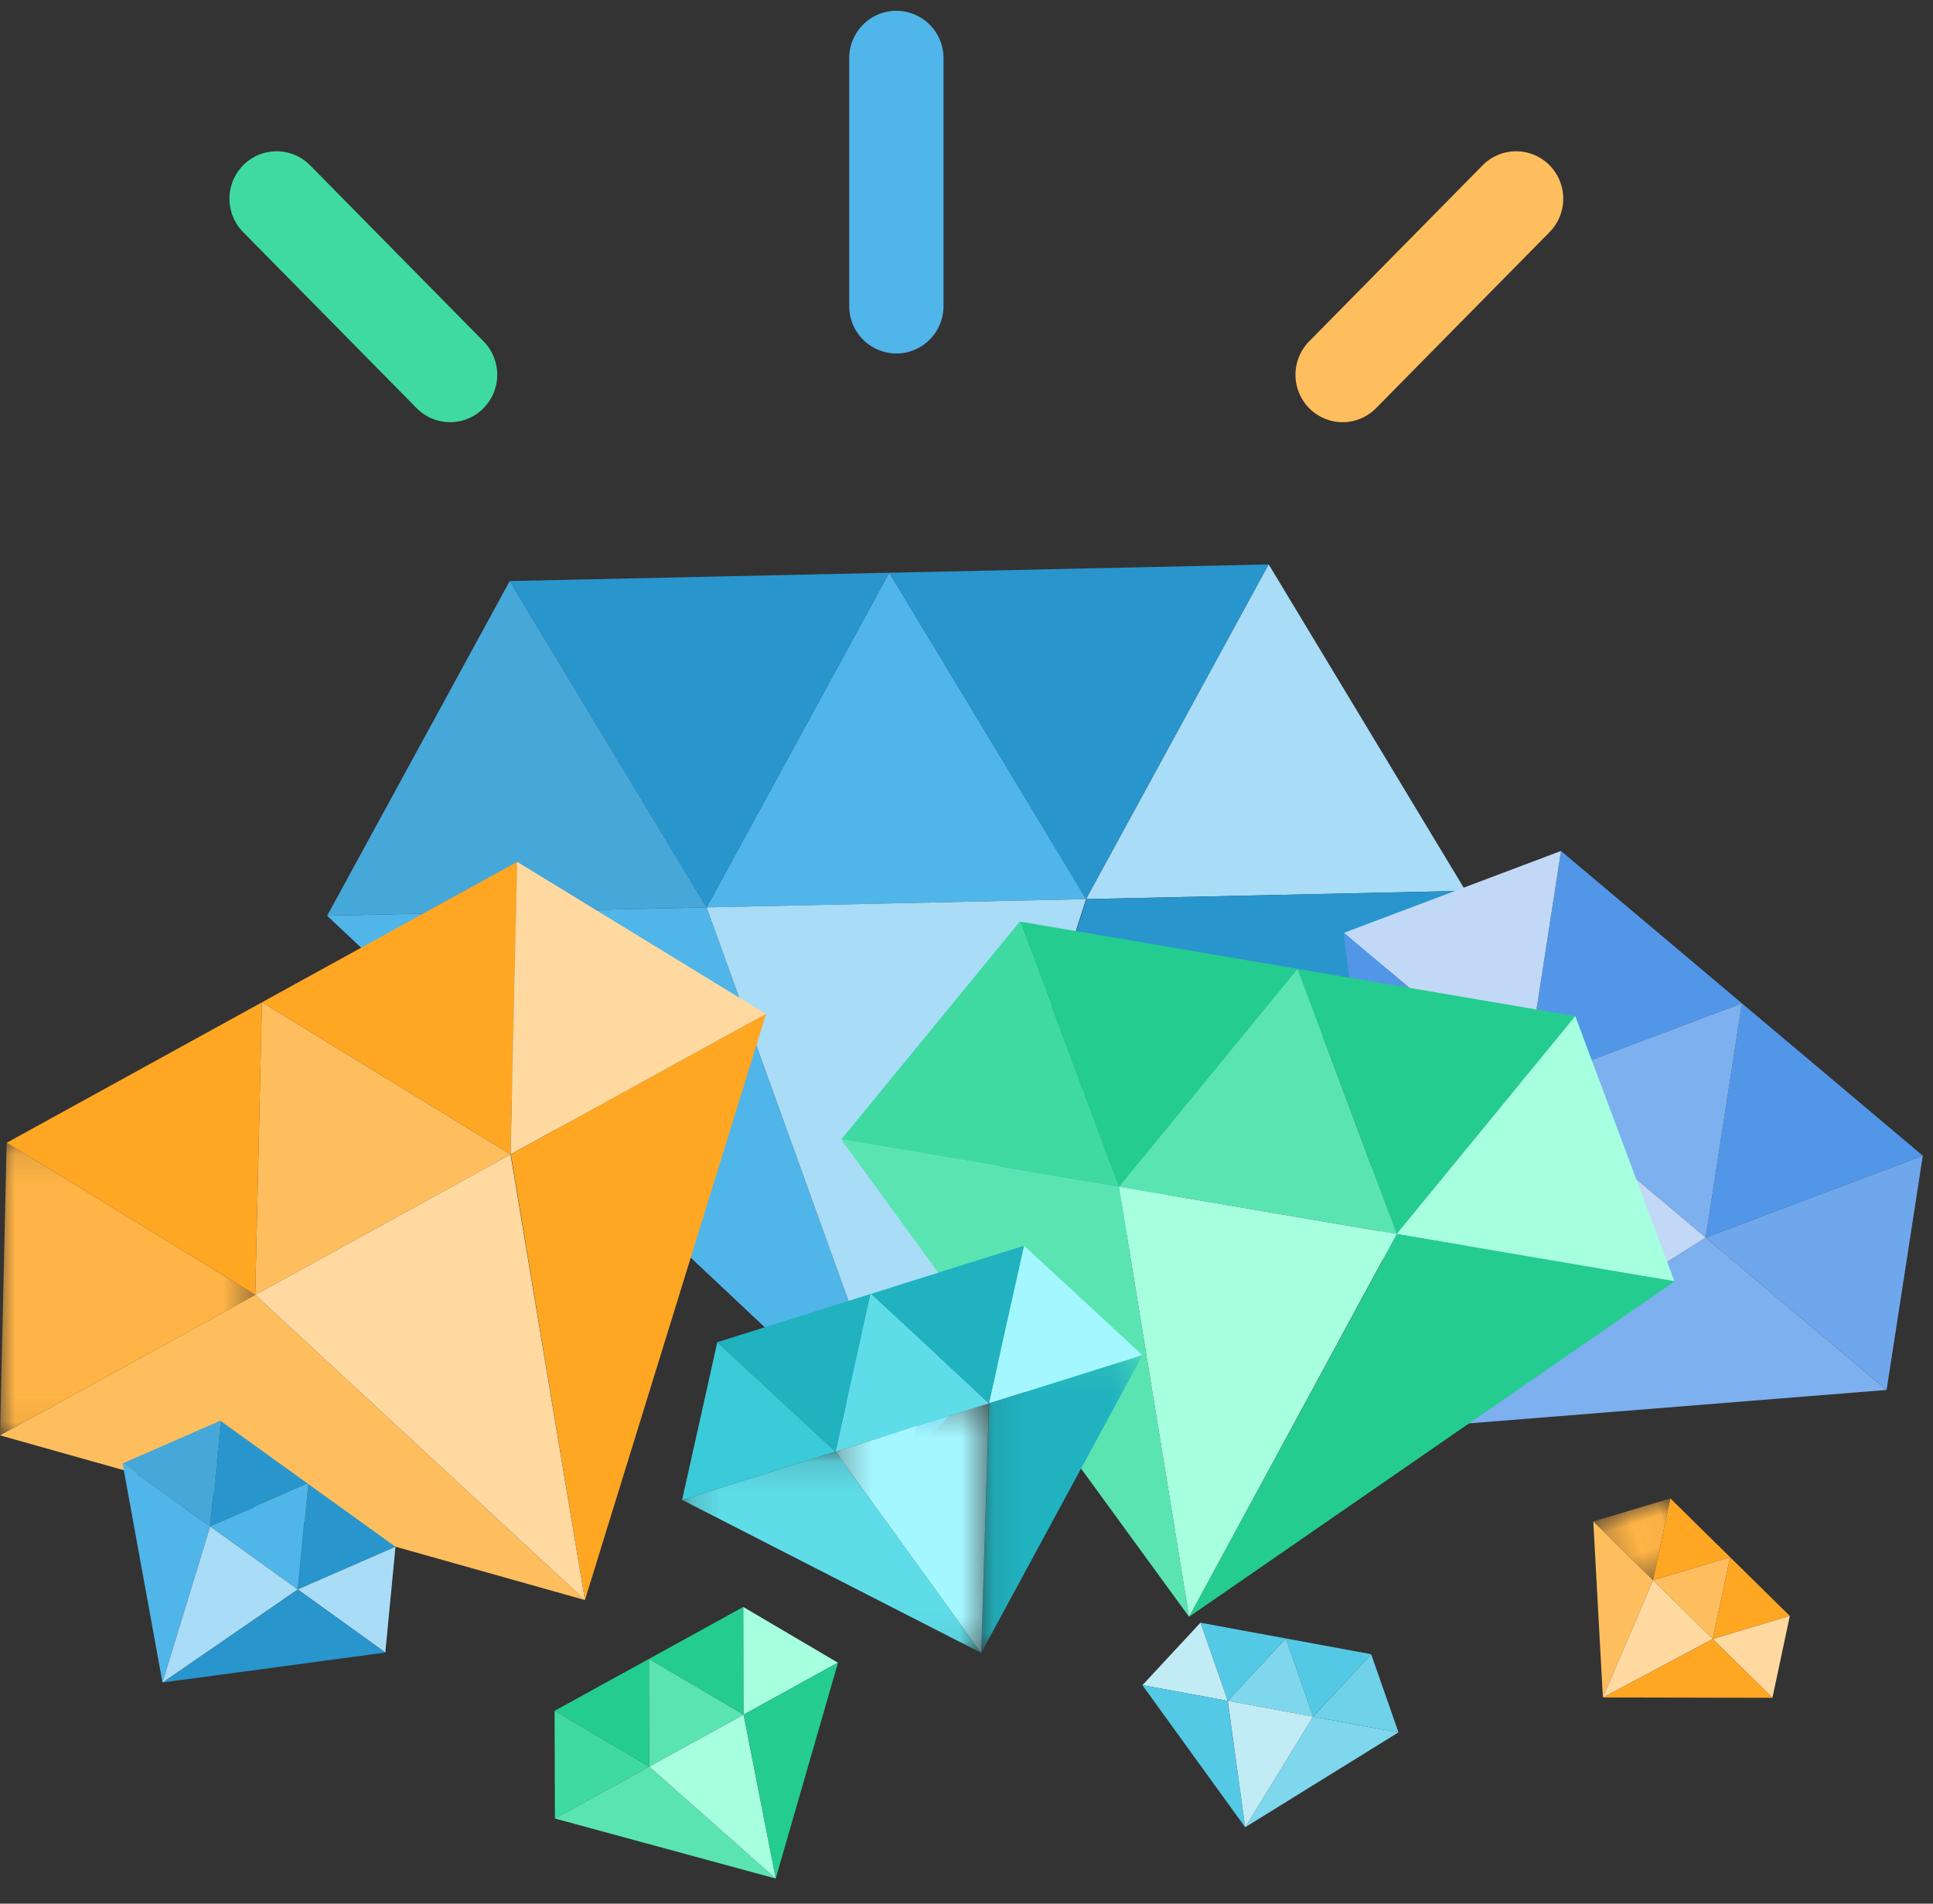 <svg xmlns="http://www.w3.org/2000/svg" xmlns:xlink="http://www.w3.org/1999/xlink"  viewBox="0 0 65 64">
    <rect x="0" y="0" width="65" height="64" fill="#333333" stroke="none"/>
    <defs>
        <path id="a" d="M0 .11v9.836h8.584V.11H0z"/>
        <path id="c" d="M.169 6.905h10.056V.139H.169z"/>
        <path id="e" d="M.105 10.175h5.426V.165H.105v10.01z"/>
        <path id="g" d="M.268 8.722h5.158V.334H.268z"/>
        <path id="i" d="M0 .03v2.705h2.5V.03H0z"/>
    </defs>
    <g fill="none" fill-rule="evenodd">
        <path fill="#2995CD" d="M23.52 19.395l6.38-.14-3.07 5.626-3.07 5.627-3.31-5.486-3.31-5.487zM36.28 19.116l6.381-.14-3.07 5.625-3.07 5.627-3.31-5.486-3.31-5.487z"/>
        <path fill="#A9DCF6" d="M42.902 30.088l-6.38.14 3.07-5.626 3.07-5.626 3.31 5.485 3.31 5.487z"/>
        <path fill="#50B5E9" d="M30.141 30.368l-6.38.14 3.07-5.626 3.07-5.626 3.31 5.485 3.31 5.487z"/>
        <path fill="#46A7D9" d="M17.38 30.647l-6.38.14 3.07-5.625 3.07-5.627 3.31 5.486 3.31 5.487z"/>
        <path fill="#50B5E9" d="M11 30.787l19.461 18.297-6.7-18.576z"/>
        <path fill="#2995CD" d="M49.297 29.947L30.461 49.084l6.075-18.857z"/>
        <path fill="#A9DCF6" d="M23.761 30.507l6.7 18.577 6.06-18.856z"/>
        <path fill="#50B5E9" d="M30.141 11.884a1.59 1.59 0 0 1-1.585-1.594V1.958c0-.88.71-1.595 1.585-1.595a1.59 1.59 0 0 1 1.586 1.595v8.332c0 .88-.71 1.594-1.586 1.594"/>
        <path fill="#FFBE5D" d="M44.742 14.14a1.574 1.574 0 0 1-.71-.409 1.6 1.6 0 0 1-.01-2.254l5.833-5.919a1.58 1.58 0 0 1 2.242-.01 1.6 1.6 0 0 1 .01 2.255l-5.834 5.918c-.413.42-1 .56-1.53.42"/>
        <path fill="#3FDAA2" d="M15.54 14.14c.26-.068.507-.205.711-.409a1.6 1.6 0 0 0 .01-2.254l-5.833-5.919a1.58 1.58 0 0 0-2.242-.01 1.6 1.6 0 0 0-.01 2.255l5.833 5.918c.414.42 1.001.56 1.531.42"/>
        <path fill="#FFA623" d="M4.516 36.059l4.293-2.362-.113 4.918-.112 4.918-4.18-2.556-4.18-2.557z"/>
        <path fill="#FFA623" d="M13.1 31.336l4.293-2.361-.113 4.918-.112 4.918-4.18-2.557-4.18-2.557z"/>
        <path fill="#FFD9A0" d="M21.46 36.45l-4.292 2.36.112-4.918.112-4.917 4.18 2.556 4.18 2.557z"/>
        <path fill="#FFBE5D" d="M12.876 41.172l-4.292 2.361.112-4.918.112-4.918 4.18 2.557 4.18 2.557z"/>
        <g transform="translate(0 38.31)">
            <mask id="b" fill="#fff">
                <use xlink:href="#a"/>
            </mask>
            <path fill="#FFB445" d="M4.292 7.585L0 9.946l.112-4.918L.224.11l4.18 2.557 4.18 2.557z" mask="url(#b)"/>
        </g>
        <path fill="#FFBE5D" d="M0 48.256l19.669 5.537-11.085-10.26z"/>
        <path fill="#FFA623" d="M25.762 34.083l-6.093 19.71-2.491-14.988z"/>
        <path fill="#FFD9A0" d="M8.584 43.533l11.085 10.26-2.501-14.982z"/>
        <g>
            <path fill="#5296E8" d="M61.616 36.292l-3.042-2.561-.608 3.938-.609 3.937 3.65-1.376 3.65-1.376zM55.533 31.17l-3.042-2.561-.608 3.937-.609 3.938 3.65-1.376 3.65-1.377z"/>
            <path fill="#C1D9F7" d="M48.233 33.923l3.041 2.561.609-3.938.608-3.937-3.65 1.376-3.65 1.377z"/>
            <path fill="#7DB0EE" d="M54.316 39.045l3.041 2.562.609-3.938.608-3.938-3.65 1.376-3.65 1.377z"/>
            <path fill="#6EA7EC" d="M60.399 44.168l3.041 2.561.609-3.938.608-3.937-3.65 1.376-3.65 1.377z"/>
            <path fill="#7DB0EE" d="M63.44 46.73l-16.255 1.3 10.172-6.423z"/>
            <path fill="#5296E8" d="M45.184 31.356l2.001 16.674 4.083-11.552z"/>
            <path fill="#C1D9F7" d="M57.357 41.607L47.185 48.03l4.09-11.546z"/>
        </g>
        <g>
            <path fill="#24CC8F" d="M38.963 31.777l4.67.795-3.003 3.662-3.003 3.663-1.667-4.457-1.667-4.458z"/>
            <path fill="#24CC8F" d="M45.299 37.029l1.667 4.457 3.002-3.662 3.003-3.663-4.67-.795-4.669-.794z"/>
            <path fill="#A6FFDF" d="M49.968 37.824l-3.002 3.662 4.67.795 4.669.795-1.667-4.458-1.667-4.457z"/>
            <path fill="#5AE4B2" d="M42.297 40.692l-4.67-.795 3.003-3.662 3.002-3.663 1.667 4.457 1.667 4.457z"/>
            <path fill="#3FDAA2" d="M32.958 39.102l-4.67-.794 3.003-3.663 3.002-3.663 1.667 4.458 1.667 4.457z"/>
            <path fill="#5AE4B2" d="M28.288 38.308l11.696 16.048-2.357-14.459z"/>
            <path fill="#24CC8F" d="M56.315 43.077l-16.331 11.28 6.992-12.869z"/>
            <path fill="#A6FFDF" d="M37.627 39.897l2.357 14.46 6.982-12.87z"/>
        </g>
        <g>
            <path fill="#20B2BF" d="M26.7 44.313l2.58-.812-.592 2.652-.591 2.652-1.989-1.841-1.988-1.84z"/>
            <path fill="#20B2BF" d="M31.858 42.69l2.58-.81-.592 2.651-.59 2.652-1.989-1.84-1.988-1.841z"/>
            <path fill="#A5F7FF" d="M35.835 46.372l-2.58.81.591-2.65.592-2.652 1.988 1.84 1.988 1.84z"/>
            <path fill="#5EDDE9" d="M30.676 47.994l-2.58.81.592-2.65.591-2.652 1.988 1.84 1.988 1.84z"/>
            <path fill="#3BCAD7" d="M25.517 49.616l-2.58.81.592-2.651.591-2.651 1.989 1.84 1.988 1.84z"/>
            <g transform="translate(22.769 48.665)">
                <mask id="d" fill="#fff">
                    <use xlink:href="#c"/>
                </mask>
                <path fill="#5EDDE9" d="M.169 1.761l10.056 5.144L5.327.139z" mask="url(#d)"/>
            </g>
            <g transform="translate(32.889 45.395)">
                <mask id="f" fill="#fff">
                    <use xlink:href="#e"/>
                </mask>
                <path fill="#20B2BF" d="M5.531.164L.105 10.175l.268-8.389z" mask="url(#f)"/>
            </g>
            <g transform="translate(27.829 46.848)">
                <mask id="h" fill="#fff">
                    <use xlink:href="#g"/>
                </mask>
                <path fill="#A5F7FF" d="M.268 1.956l4.897 6.766.261-8.388z" mask="url(#h)"/>
            </g>
        </g>
        <g>
            <path fill="#6FD2E9" d="M45.591 57.977l1.435.265-.459-1.314-.46-1.314-.975 1.05-.975 1.048z"/>
            <path fill="#53C9E5" d="M44.673 55.349l-1.435-.265.46 1.314.458 1.314.976-1.049.976-1.05zM41.803 54.82l-1.435-.265.46 1.314.459 1.314.975-1.05.976-1.049z"/>
            <path fill="#C1ECF6" d="M39.852 56.918l1.434.265-.459-1.314-.459-1.315-.976 1.05-.975 1.05z"/>
            <path fill="#7ED7EC" d="M42.721 57.448l1.435.264-.459-1.314-.459-1.314-.976 1.05-.975 1.049zM47.026 58.242l-5.155 3.19 2.285-3.72z"/>
            <path fill="#53C9E5" d="M38.413 56.653l3.458 4.779-.588-4.25z"/>
            <path fill="#C1ECF6" d="M44.156 57.712l-2.285 3.72-.585-4.25z"/>
        </g>
        <g>
            <path fill="#2995CD" d="M8.881 48.824l1.473 1.059-1.644.718-1.643.718.171-1.777.17-1.778z"/>
            <path fill="#2995CD" d="M11.826 50.942l1.473 1.06-1.644.717-1.643.718.171-1.777.17-1.777z"/>
            <path fill="#A9DCF6" d="M11.484 54.496l-1.472-1.059 1.643-.718 1.644-.717-.171 1.777-.171 1.777z"/>
            <path fill="#50B5E9" d="M8.54 52.378l-1.473-1.06 1.643-.717 1.644-.718-.171 1.777-.171 1.777z"/>
            <path fill="#46A7D9" d="M5.594 50.26L4.122 49.2l1.643-.718 1.644-.717-.171 1.777-.171 1.777z"/>
            <path fill="#50B5E9" d="M4.122 49.2l1.342 7.365 1.603-5.246z"/>
            <path fill="#2995CD" d="M12.96 55.558l-7.496 1.007 4.551-3.125z"/>
            <path fill="#A9DCF6" d="M7.067 51.319l-1.603 5.246 4.548-3.128z"/>
        </g>
        <g>
            <path fill="#24CC8F" d="M20.235 56.645l1.587-.873.004 1.81.005 1.81-1.59-.937-1.592-.937zM23.413 56.709l1.59.936-.004-1.81-.005-1.81-1.586.874-1.586.873z"/>
            <path fill="#A6FFDF" d="M24.999 55.836l.005 1.81 1.586-.874 1.586-.873-1.591-.936-1.591-.937z"/>
            <path fill="#5AE4B2" d="M23.418 58.519l-1.587.873-.005-1.81-.005-1.81 1.592.937 1.59.936z"/>
            <path fill="#3FDAA2" d="M20.245 60.265l-1.586.873-.005-1.81-.005-1.81 1.591.937 1.591.937z"/>
            <path fill="#5AE4B2" d="M18.66 61.138l7.424 2.018-4.253-3.764z"/>
            <path fill="#24CC8F" d="M28.18 55.897l-2.096 7.259-1.077-5.512z"/>
            <path fill="#A6FFDF" d="M21.831 59.392l4.253 3.764-1.08-5.51z"/>
        </g>
        <g>
            <path fill="#FFA623" d="M57.174 51.365l1.004.988-1.297.387-1.296.387.292-1.375.293-1.375zM59.182 53.34l1.004.989-1.297.387-1.296.387.292-1.375.293-1.375z"/>
            <path fill="#FFD9A0" d="M58.596 56.09l-1.003-.987 1.296-.387 1.296-.387-.292 1.375-.293 1.375z"/>
            <path fill="#FFBE5D" d="M56.589 54.115l-1.004-.988 1.296-.387 1.297-.387-.293 1.375-.292 1.375z"/>
            <g transform="rotate(72 -6.53 63.814)">
                <mask id="j" fill="#fff">
                    <use xlink:href="#i"/>
                </mask>
                <path fill="#FFB445" d="M1.25 2.086L0 2.736l.033-1.353L.065.03l1.217.703 1.218.704z" mask="url(#j)"/>
            </g>
            <path fill="#FFBE5D" d="M53.577 51.15l.322 5.918 1.686-3.941z"/>
            <path fill="#FFA623" d="M59.603 57.08l-5.704-.012 3.696-1.963z"/>
            <path fill="#FFD9A0" d="M55.585 53.127l-1.686 3.941 3.694-1.965z"/>
        </g>
    </g>
</svg>
